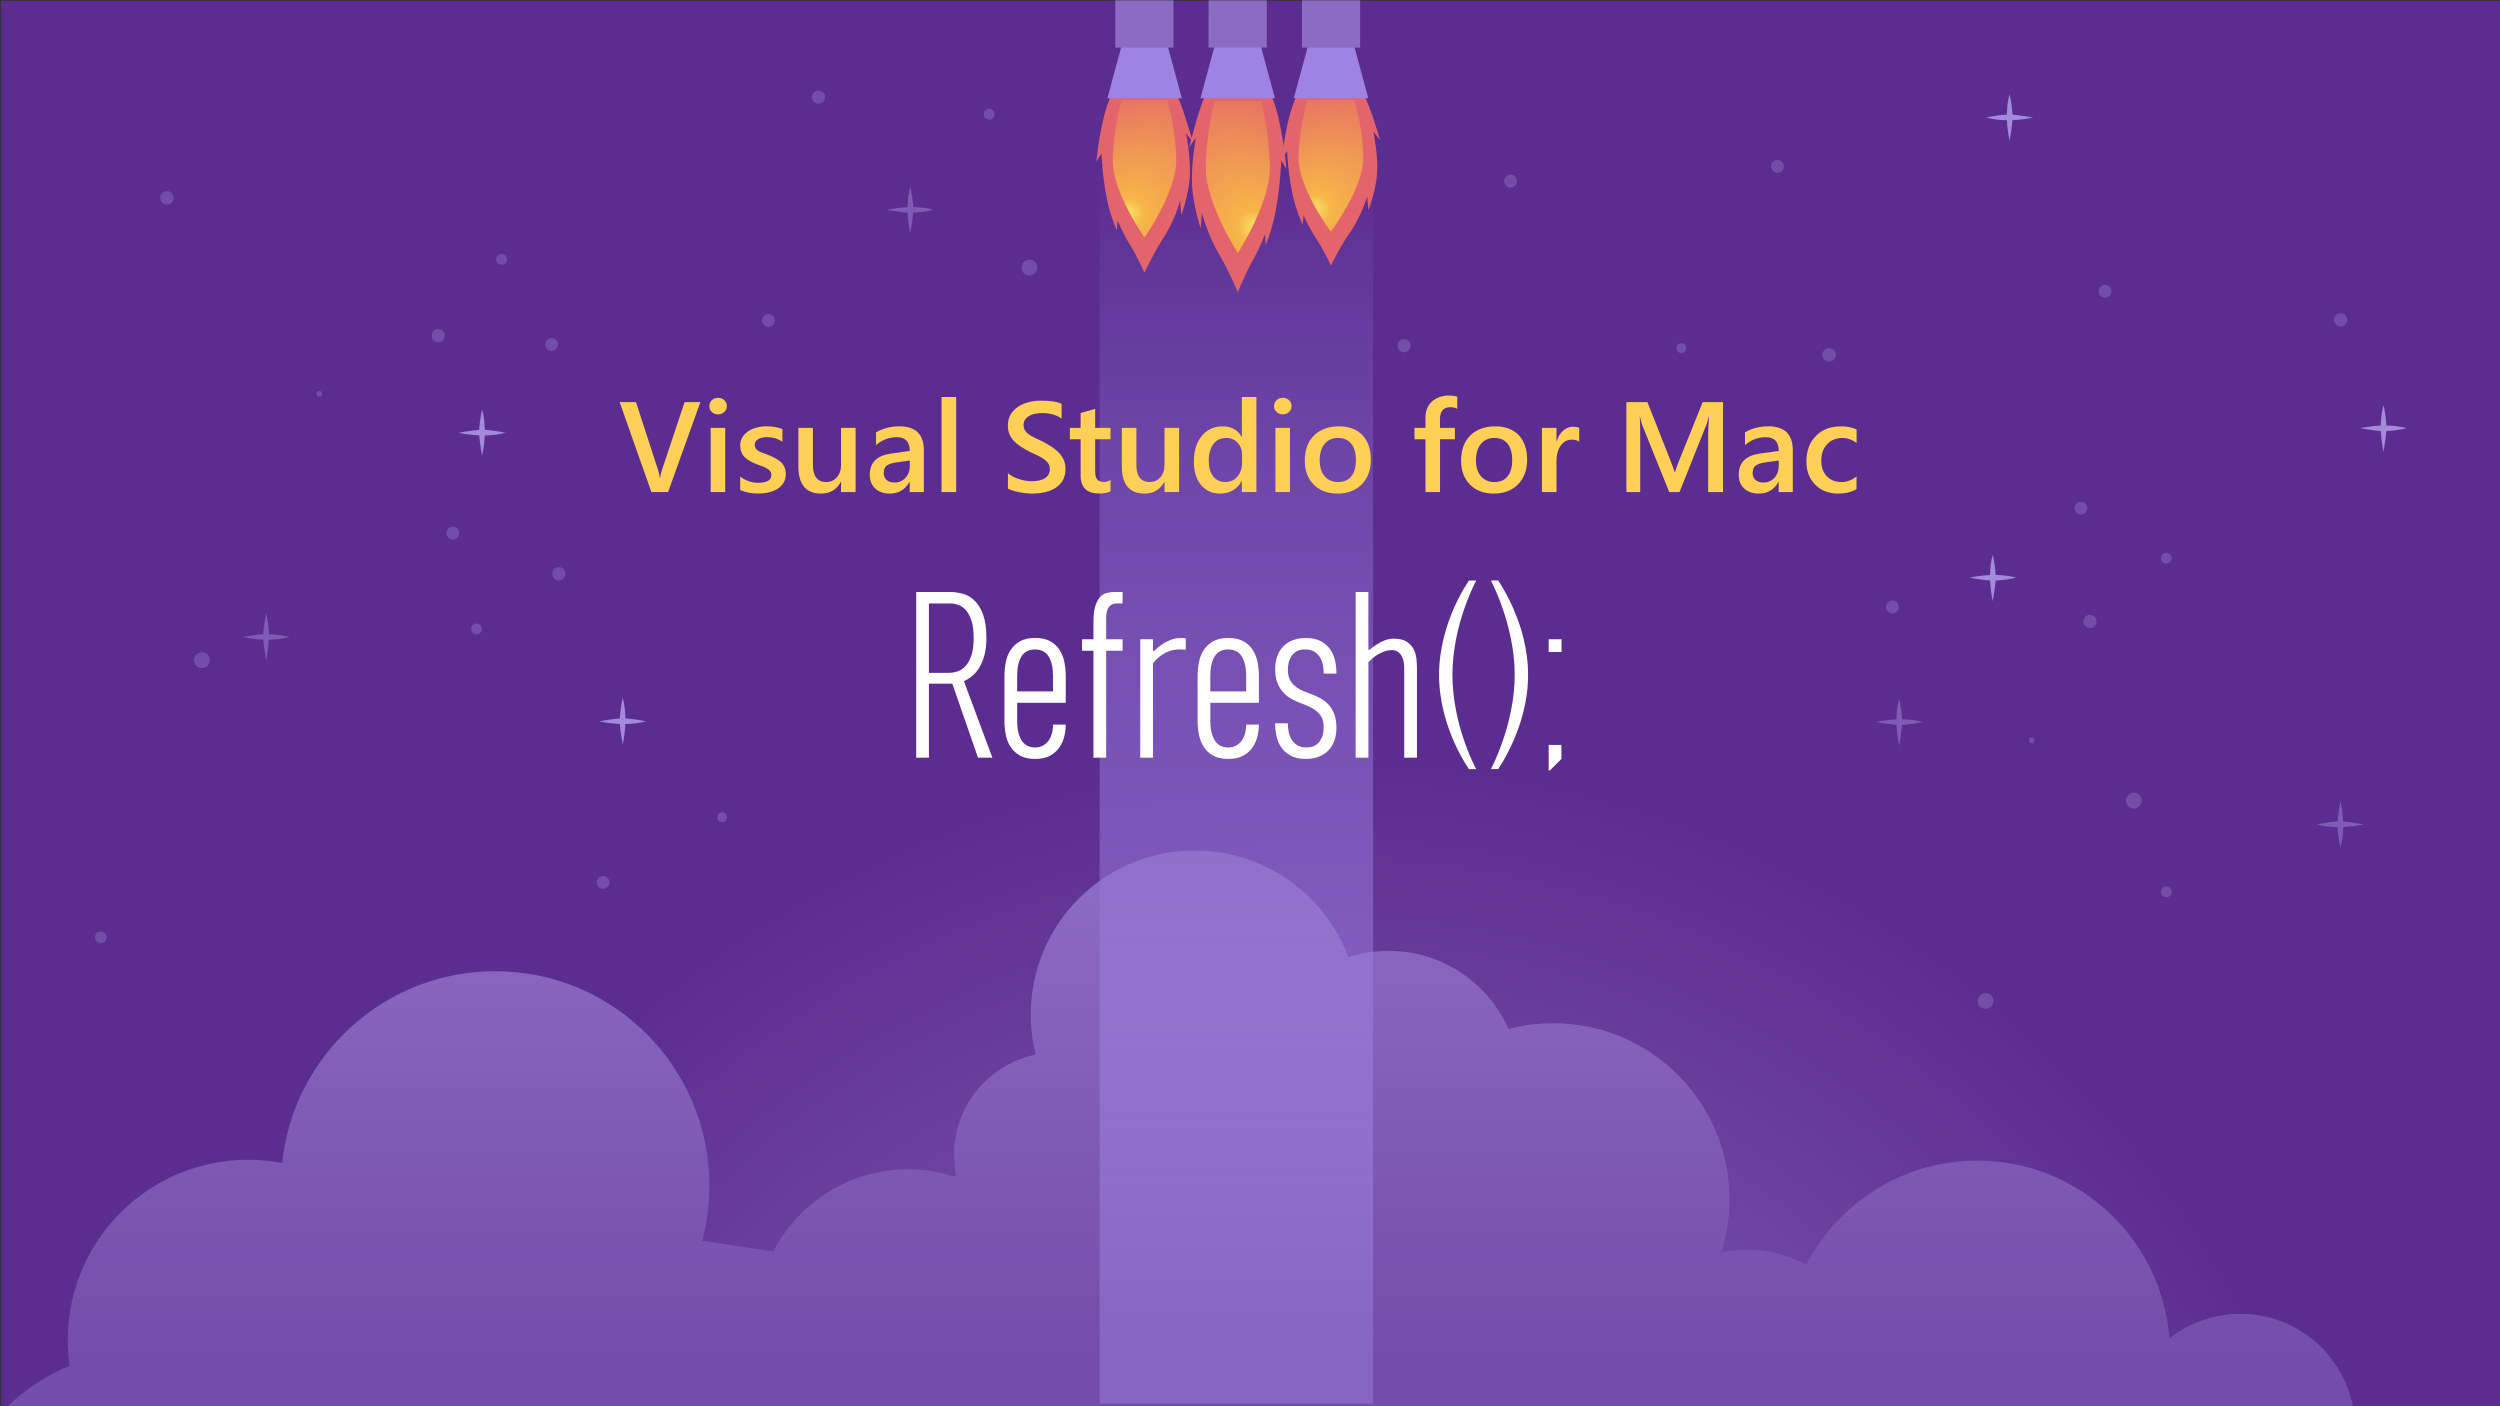 <?xml version="1.0" encoding="utf-8"?>
<!-- Generator: Adobe Illustrator 23.1.1, SVG Export Plug-In . SVG Version: 6.00 Build 0)  -->
<svg version="1.1" id="Layer_1" xmlns="http://www.w3.org/2000/svg" xmlns:xlink="http://www.w3.org/1999/xlink" x="0px" y="0px"
	 viewBox="0 0 1920 1080" style="enable-background:new 0 0 1920 1080;" xml:space="preserve">
<rect x="0" y="0" width="1920" height="1080" fill="#333333" stroke="none"/>
<style type="text/css">
	.st0{fill:url(#SVGID_1_);}
	.st1{fill:url(#SVGID_2_);}
	.st2{fill:url(#SVGID_3_);}
	.st3{fill:#744CA9;}
	.st4{fill:#A38ADA;}
	.st5{fill:#805BB6;}
	.st6{fill:#E3646A;}
	.st7{fill:url(#SVGID_4_);}
	.st8{fill:url(#SVGID_5_);}
	.st9{fill:url(#SVGID_6_);}
	.st10{fill:#9E83E3;}
	.st11{fill:#8C6BC2;}
	.st12{fill:#FFD055;}
	.st13{fill:#FFFFFF;}
</style>
<g>
	<radialGradient id="SVGID_1_" cx="1016.54" cy="1387.765" r="810.464" gradientUnits="userSpaceOnUse">
		<stop  offset="0.116" style="stop-color:#8C6BC2"/>
		<stop  offset="0.653" style="stop-color:#6F45A4"/>
		<stop  offset="0.994" style="stop-color:#5C2D91"/>
	</radialGradient>
	<rect x="0.9" y="0.65" class="st0" width="1920" height="1080"/>
	<linearGradient id="SVGID_2_" gradientUnits="userSpaceOnUse" x1="906.197" y1="653.195" x2="906.197" y2="1080.65">
		<stop  offset="0.05" style="stop-color:#8C6BC2"/>
		<stop  offset="0.925" style="stop-color:#744CA9"/>
	</linearGradient>
	<path class="st1" d="M1725.36,1009.14c-22.26-1.21-43.02,5.95-59.26,18.73c-5.57-72.92-64.42-132.19-139.41-136.29
		c-60-3.28-113.56,29.7-139.5,79.81c-12.03-6.62-25.71-10.71-40.34-11.51c-8.51-0.47-16.82,0.23-24.78,1.92
		c3.3-10.55,5.37-21.66,6-33.2c4.08-74.65-53.13-138.46-127.78-142.54c-14.43-0.79-28.45,0.74-41.72,4.21
		c-14.85-33.52-47.51-57.72-86.63-59.86c-12.71-0.69-24.98,1.02-36.4,4.71c-16.98-45.46-59.57-78.92-111.12-81.73
		c-69.44-3.79-128.8,49.43-132.59,118.86c-0.71,13.01,0.58,25.67,3.61,37.67c-34.16,7.03-60.67,36.33-62.66,72.79
		c-0.38,6.92,0.2,13.67,1.54,20.15c-0.46,0.26-0.92,0.51-1.38,0.77c-9.26-2.96-19.03-4.85-29.19-5.4
		c-47.27-2.58-89.45,23.42-109.85,62.93c-13.91-2.03-32.94-4.95-54.64-8.34c3.61-13.54,5.55-27.75,5.55-42.43
		c0-90.85-73.65-164.5-164.5-164.5c-85.05,0-155.02,64.55-163.61,147.33c-6.06-1.16-12.26-1.96-18.59-2.3
		c-76.38-4.17-141.68,54.37-145.85,130.75c-0.51,9.28-0.03,18.38,1.23,27.24c-18.15,7.38-34.5,18.24-48.25,31.74h1801.91
		C1799.77,1041.75,1766.67,1011.4,1725.36,1009.14z"/>
	<linearGradient id="SVGID_3_" gradientUnits="userSpaceOnUse" x1="949.523" y1="1078.002" x2="949.523" y2="130.002">
		<stop  offset="0.094" style="stop-color:#B4A0FF;stop-opacity:0.3"/>
		<stop  offset="0.994" style="stop-color:#5C2D91"/>
	</linearGradient>
	<rect x="844.52" y="130" class="st2" width="210" height="948"/>
	<circle class="st3" cx="1638.82" cy="614.88" r="6.07"/>
	<circle class="st3" cx="1404.78" cy="272.49" r="5.18"/>
	<circle class="st3" cx="790.58" cy="205.48" r="6.07"/>
	<circle class="st3" cx="1560.35" cy="568.66" r="2.19"/>
	<circle class="st3" cx="1160.14" cy="139.07" r="4.93"/>
	<circle class="st3" cx="1078.39" cy="265.49" r="5.09"/>
	<circle class="st3" cx="1291.16" cy="267.31" r="3.74"/>
	<circle class="st3" cx="1616.7" cy="223.72" r="4.93"/>
	<circle class="st3" cx="1663.72" cy="684.93" r="4.16"/>
	<circle class="st3" cx="1524.95" cy="768.71" r="6.07"/>
	<circle class="st3" cx="1453.4" cy="466.12" r="4.93"/>
	<circle class="st3" cx="1797.58" cy="245.65" r="5.09"/>
	<circle class="st3" cx="1365.13" cy="127.77" r="4.93"/>
	<circle class="st3" cx="1663.68" cy="428.71" r="4.16"/>
	<circle class="st3" cx="1598.22" cy="390.34" r="4.93"/>
	<circle class="st3" cx="1605.04" cy="477.28" r="5.09"/>
	<circle class="st3" cx="759.68" cy="87.71" r="4.16"/>
	<circle class="st3" cx="628.58" cy="74.58" r="5.09"/>
	<path class="st4" d="M1532.64,445.9c4.74-0.23,10.76-1.14,15.85-2.21c-5.29-1.48-10.77-2.04-15.82-2.1
		c-0.23-4.72-1.14-10.7-2.21-15.76c-1.48,5.29-2.04,10.78-2.1,15.82c-9.03,0.36-15.76,2.04-15.76,2.04s10.03,1.75,15.82,2.18
		c0.35,9.07,2.04,15.85,2.04,15.85S1532.21,451.7,1532.64,445.9z"/>
	<path class="st4" d="M1832.74,331.11c4.74-0.23,10.76-1.14,15.85-2.21c-5.29-1.48-10.77-2.04-15.82-2.1
		c-0.23-4.72-1.14-10.7-2.21-15.76c-1.48,5.29-2.04,10.78-2.1,15.82c-9.03,0.36-15.76,2.04-15.76,2.04s10.03,1.75,15.82,2.18
		c0.35,9.07,2.04,15.85,2.04,15.85S1832.31,336.91,1832.74,331.11z"/>
	<path class="st5" d="M701.31,163.39c4.74-0.23,10.76-1.14,15.85-2.21c-5.29-1.48-10.77-2.04-15.82-2.1
		c-0.23-4.72-1.14-10.7-2.21-15.76c-1.48,5.29-2.04,10.78-2.1,15.82c-9.03,0.36-15.76,2.04-15.76,2.04s10.03,1.75,15.82,2.18
		c0.35,9.07,2.04,15.85,2.04,15.85S700.89,169.19,701.31,163.39z"/>
	<path class="st5" d="M1460.77,556.74c4.74-0.23,10.76-1.14,15.85-2.21c-5.29-1.48-10.77-2.04-15.82-2.1
		c-0.23-4.72-1.14-10.7-2.21-15.76c-1.48,5.29-2.04,10.78-2.1,15.82c-9.03,0.36-15.76,2.04-15.76,2.04s10.03,1.75,15.82,2.18
		c0.35,9.07,2.04,15.85,2.04,15.85S1460.34,562.54,1460.77,556.74z"/>
	<circle class="st3" cx="155.03" cy="506.97" r="6.07"/>
	<circle class="st3" cx="128.19" cy="151.95" r="5.18"/>
	<circle class="st3" cx="245.25" cy="302.44" r="2.19"/>
	<circle class="st3" cx="554.61" cy="627.63" r="3.74"/>
	<circle class="st3" cx="590.2" cy="246.09" r="4.93"/>
	<circle class="st3" cx="365.98" cy="483.06" r="4.16"/>
	<circle class="st3" cx="347.8" cy="409.39" r="4.93"/>
	<circle class="st3" cx="429.21" cy="440.64" r="5.09"/>
	<circle class="st3" cx="463.14" cy="677.66" r="4.93"/>
	<circle class="st3" cx="385.2" cy="199.1" r="4.16"/>
	<circle class="st3" cx="423.58" cy="264.57" r="4.93"/>
	<circle class="st3" cx="336.63" cy="257.75" r="5.09"/>
	<path class="st4" d="M368.01,330.14c0.23-4.74,1.14-10.76,2.21-15.85c1.48,5.29,2.04,10.77,2.1,15.82
		c4.72,0.23,10.7,1.14,15.76,2.21c-5.29,1.48-10.78,2.04-15.82,2.1c-0.36,9.03-2.04,15.76-2.04,15.76s-1.75-10.03-2.18-15.82
		c-9.07-0.35-15.85-2.04-15.85-2.04S362.22,330.57,368.01,330.14z"/>
	<path class="st4" d="M476.01,551.78c0.23-4.74,1.14-10.76,2.21-15.85c1.48,5.29,2.04,10.77,2.1,15.82
		c4.72,0.23,10.7,1.14,15.76,2.21c-5.29,1.48-10.78,2.04-15.82,2.1c-0.36,9.03-2.04,15.76-2.04,15.76s-1.75-10.03-2.18-15.82
		c-9.07-0.35-15.85-2.04-15.85-2.04S470.22,552.2,476.01,551.78z"/>
	<path class="st5" d="M202.17,487.02c0.23-4.74,1.14-10.76,2.21-15.85c1.48,5.29,2.04,10.77,2.1,15.82
		c4.72,0.23,10.7,1.14,15.76,2.21c-5.29,1.48-10.78,2.04-15.82,2.1c-0.36,9.03-2.04,15.76-2.04,15.76s-1.75-10.03-2.18-15.82
		c-9.07-0.35-15.85-2.04-15.85-2.04S196.38,487.44,202.17,487.02z"/>
	<path class="st5" d="M1795.28,630.9c-4.74,0.23-10.76,1.14-15.85,2.21c5.29,1.48,10.77,2.04,15.82,2.1
		c0.23,4.72,1.14,10.7,2.21,15.76c1.48-5.29,2.04-10.78,2.1-15.82c9.03-0.36,15.76-2.04,15.76-2.04s-10.03-1.75-15.82-2.18
		c-0.35-9.07-2.04-15.85-2.04-15.85S1795.7,625.1,1795.28,630.9z"/>
	<circle class="st3" cx="77.4" cy="719.82" r="4.49"/>
	<path class="st4" d="M1545.59,88.06c-0.23-4.74-1.14-10.76-2.21-15.85c-1.48,5.29-2.04,10.77-2.1,15.82
		c-4.72,0.23-10.7,1.14-15.76,2.21c5.29,1.48,10.78,2.04,15.82,2.1c0.36,9.03,2.04,15.76,2.04,15.76s1.75-10.03,2.18-15.82
		c9.07-0.35,15.85-2.04,15.85-2.04S1551.39,88.49,1545.59,88.06z"/>
	<g>
		<path class="st6" d="M854.05,71.81c-8.97,17.52-12.01,52.21-12.01,52.21l3.89-6.02c0,0,0.67,17.93,4.28,35.4
			c2.63,12.74,7.51,23.54,7.51,23.54l0.58-7.64c0,0,4.41,10.56,9.43,18.44c5.02,7.88,11.24,21.77,11.24,21.77
			s7.45-15.96,13.11-24.42c10.17-15.22,14.23-30.84,14.23-30.84l0.95,11.02c0,0,5.51-14.87,6.5-29.32c1-14.57-2.83-33.62-2.83-33.62
			l5.17,6.84c0,0-7.51-27.08-12.71-37.34C900.99,67.08,854.05,71.81,854.05,71.81z"/>
		
			<radialGradient id="SVGID_4_" cx="893.606" cy="404.065" r="105.882" fx="864.183" fy="403.968" gradientTransform="matrix(1 0 0 1.061 0 -264.214)" gradientUnits="userSpaceOnUse">
			<stop  offset="0" style="stop-color:#FAE969"/>
			<stop  offset="0.108" style="stop-color:#F7B548"/>
			<stop  offset="1" style="stop-color:#E3646A"/>
		</radialGradient>
		<path class="st7" d="M903.38,122.47c-0.52-24.76-6.75-45.53-6.75-45.53h-20.25h-8.83h-6.23c0,0-6.23,20.77-6.75,45.53
			c-0.52,24.56,24,59.33,24.4,59.9l0,0.01c0,0,0,0,0-0.01c0,0,0,0.01,0,0.01l0-0.01C879.3,181.91,903.89,147.07,903.38,122.47z"/>
		<path class="st6" d="M996.76,71.73c-9.13,16.82-12.23,50.12-12.23,50.12l3.97-5.78c0,0,0.68,17.21,4.36,33.98
			c2.68,12.23,7.65,22.6,7.65,22.6l0.59-7.34c0,0,4.49,10.13,9.61,17.7c5.12,7.57,11.45,20.9,11.45,20.9s7.59-15.32,13.35-23.45
			c10.36-14.61,14.49-29.61,14.49-29.61l0.97,10.58c0,0,5.61-14.28,6.63-28.15c1.02-13.98-2.88-32.27-2.88-32.27l5.26,6.56
			c0,0-7.65-25.99-12.94-35.85C1044.57,67.19,996.76,71.73,996.76,71.73z"/>
		
			<radialGradient id="SVGID_5_" cx="1037.052" cy="160.744" r="107.853" fx="1007.081" fy="160.645" gradientUnits="userSpaceOnUse">
			<stop  offset="0" style="stop-color:#FAE969"/>
			<stop  offset="0.108" style="stop-color:#F7B548"/>
			<stop  offset="1" style="stop-color:#E3646A"/>
		</radialGradient>
		<path class="st8" d="M1047,120.36c-0.53-23.77-6.88-43.71-6.88-43.71h-20.63h-8.99h-6.35c0,0-6.35,19.94-6.88,43.71
			c-0.52,23.58,24.45,56.96,24.86,57.5l0,0.01c0,0,0,0,0-0.01c0,0,0,0.01,0,0.01l0-0.01C1022.48,177.42,1047.53,143.97,1047,120.36z
			"/>
		<path class="st6" d="M975.81,72.03c9.05,19.38,12.12,57.75,12.12,57.75l-3.93-6.66c0,0-0.67,19.83-4.32,39.15
			c-2.66,14.09-7.58,26.03-7.58,26.03l-0.58-8.45c0,0-4.45,11.68-9.52,20.39c-5.07,8.72-11.35,24.08-11.35,24.08
			s-7.52-17.65-13.23-27.01c-10.27-16.83-14.36-34.12-14.36-34.12l-0.96,12.19c0,0-5.56-16.45-6.57-32.43
			c-1.01-16.11,2.86-37.18,2.86-37.18l-5.22,7.56c0,0,7.58-29.95,12.83-41.3C928.42,66.81,975.81,72.03,975.81,72.03z"/>
		
			<radialGradient id="SVGID_6_" cx="-4771.818" cy="754.673" r="106.895" fx="-4801.523" fy="754.575" gradientTransform="matrix(-1 0 0 1.163 -3835.948 -702.727)" gradientUnits="userSpaceOnUse">
			<stop  offset="0" style="stop-color:#FAE969"/>
			<stop  offset="0.108" style="stop-color:#F7B548"/>
			<stop  offset="1" style="stop-color:#E3646A"/>
		</radialGradient>
		<path class="st9" d="M926.01,128.07c0.52-27.39,6.82-50.36,6.82-50.36h20.44h8.91h6.29c0,0,6.29,22.97,6.82,50.36
			c0.52,27.17-24.23,65.63-24.64,66.25l0,0.01c0,0,0-0.01,0-0.01c0,0,0,0.01,0,0.01l0-0.01
			C950.31,193.81,925.49,155.28,926.01,128.07z"/>
		<polygon class="st10" points="907.68,75.46 850.45,75.46 863.48,27.45 894.65,27.45 		"/>
		<polygon class="st10" points="1050.86,75.46 993.62,75.46 1006.66,27.45 1037.82,27.45 		"/>
		<polygon class="st10" points="979.17,75.46 921.94,75.46 934.97,27.45 966.13,27.45 		"/>
		<polygon class="st11" points="928.15,0.29 928.14,36.48 972.89,36.48 972.89,0.29 		"/>
		<rect x="856.51" y="0.29" class="st11" width="44.69" height="36.28"/>
		<rect x="999.89" y="0.29" class="st11" width="44.69" height="36.28"/>
	</g>
	<g>
		<g>
			<path class="st12" d="M537.89,308.85l-24.8,69.07h-12.81l-24.37-69.07h12.52l17.05,52.4c0.55,1.67,0.96,3.61,1.25,5.83h0.19
				c0.22-1.83,0.69-3.8,1.4-5.92l17.44-52.31H537.89z"/>
			<path class="st12" d="M551.43,318.24c-1.83,0-3.4-0.59-4.7-1.78c-1.3-1.19-1.95-2.7-1.95-4.53s0.65-3.36,1.95-4.58
				c1.3-1.22,2.87-1.83,4.7-1.83c1.89,0,3.5,0.61,4.82,1.83c1.32,1.22,1.98,2.75,1.98,4.58c0,1.73-0.66,3.22-1.98,4.46
				S553.32,318.24,551.43,318.24z M556.97,377.91h-11.17v-49.32h11.17V377.91z"/>
			<path class="st12" d="M568.48,376.37v-10.36c4.17,3.18,8.78,4.77,13.82,4.77c6.74,0,10.12-1.99,10.12-5.97
				c0-1.12-0.29-2.08-0.87-2.87c-0.58-0.79-1.36-1.48-2.34-2.09c-0.98-0.61-2.14-1.16-3.47-1.64c-1.33-0.48-2.82-1.03-4.46-1.64
				c-2.02-0.8-3.85-1.65-5.47-2.55c-1.62-0.9-2.97-1.92-4.05-3.06c-1.08-1.14-1.89-2.43-2.43-3.88c-0.55-1.44-0.82-3.13-0.82-5.06
				c0-2.38,0.56-4.47,1.69-6.29c1.12-1.81,2.63-3.34,4.53-4.58c1.89-1.24,4.05-2.17,6.45-2.79c2.41-0.63,4.9-0.94,7.47-0.94
				c4.56,0,8.64,0.69,12.23,2.07v9.78c-3.47-2.38-7.45-3.56-11.94-3.56c-1.41,0-2.69,0.14-3.83,0.43c-1.14,0.29-2.11,0.69-2.91,1.2
				c-0.8,0.51-1.43,1.13-1.88,1.85c-0.45,0.72-0.67,1.52-0.67,2.38c0,1.06,0.22,1.96,0.67,2.7c0.45,0.74,1.12,1.39,2,1.95
				c0.88,0.56,1.94,1.08,3.18,1.54c1.24,0.47,2.66,0.97,4.26,1.52c2.12,0.87,4.02,1.75,5.71,2.65c1.69,0.9,3.12,1.92,4.31,3.06
				c1.19,1.14,2.1,2.46,2.75,3.95c0.64,1.49,0.96,3.27,0.96,5.32c0,2.5-0.58,4.69-1.73,6.55c-1.16,1.86-2.7,3.4-4.62,4.62
				c-1.93,1.22-4.15,2.13-6.67,2.72s-5.18,0.89-7.97,0.89C577.1,379.07,572.43,378.17,568.48,376.37z"/>
			<path class="st12" d="M657.1,377.91h-11.17v-7.8h-0.19c-3.24,5.97-8.28,8.96-15.12,8.96c-11.66,0-17.48-7-17.48-21v-29.48h11.17
				v28.32c0,8.86,3.42,13.29,10.26,13.29c3.31,0,6.03-1.22,8.16-3.66c2.13-2.44,3.2-5.64,3.2-9.58v-28.37h11.17V377.91z"/>
			<path class="st12" d="M709.5,377.91h-10.84v-7.71h-0.19c-3.4,5.91-8.4,8.86-14.98,8.86c-4.85,0-8.65-1.32-11.39-3.95
				c-2.75-2.63-4.12-6.12-4.12-10.45c0-9.31,5.36-14.74,16.09-16.28l14.64-2.07c0-7.03-3.34-10.55-10.02-10.55
				c-5.88,0-11.17,2.02-15.89,6.07v-9.78c5.2-3.08,11.21-4.62,18.01-4.62c12.46,0,18.69,6.13,18.69,18.4V377.91z M698.71,353.69
				l-10.35,1.45c-3.21,0.42-5.63,1.2-7.25,2.34c-1.62,1.14-2.43,3.14-2.43,6c0,2.09,0.75,3.8,2.24,5.13s3.49,2,6,2
				c3.4,0,6.22-1.2,8.45-3.59c2.23-2.39,3.35-5.4,3.35-9.03V353.69z"/>
			<path class="st12" d="M734.35,377.91h-11.22V304.9h11.22V377.91z"/>
			<path class="st12" d="M774.09,375.17v-11.8c1.06,0.96,2.32,1.83,3.78,2.6c1.46,0.77,3.01,1.42,4.65,1.95
				c1.64,0.53,3.28,0.94,4.91,1.23s3.15,0.43,4.53,0.43c4.82,0,8.4-0.8,10.76-2.41s3.54-3.93,3.54-6.98c0-1.64-0.39-3.06-1.18-4.26
				c-0.79-1.2-1.89-2.3-3.3-3.3c-1.41-1-3.08-1.95-4.98-2.87c-1.91-0.92-3.96-1.87-6.14-2.87c-2.34-1.25-4.53-2.52-6.55-3.8
				c-2.02-1.28-3.78-2.71-5.27-4.26s-2.67-3.32-3.52-5.27c-0.85-1.96-1.28-4.25-1.28-6.89c0-3.24,0.73-6.06,2.19-8.45
				c1.46-2.39,3.39-4.37,5.78-5.92s5.11-2.71,8.16-3.47c3.05-0.75,6.17-1.13,9.34-1.13c7.22,0,12.49,0.82,15.8,2.46v11.32
				c-3.92-2.83-8.96-4.24-15.12-4.24c-1.7,0-3.4,0.16-5.08,0.48c-1.69,0.32-3.2,0.85-4.53,1.59s-2.42,1.69-3.25,2.84
				c-0.83,1.16-1.25,2.55-1.25,4.19c0,1.54,0.32,2.87,0.96,4s1.58,2.15,2.82,3.08c1.24,0.93,2.75,1.84,4.53,2.72
				c1.78,0.88,3.84,1.84,6.19,2.87c2.41,1.25,4.68,2.57,6.82,3.95c2.13,1.38,4.01,2.91,5.63,4.58c1.62,1.67,2.91,3.52,3.85,5.56
				c0.95,2.04,1.42,4.36,1.42,6.96c0,3.5-0.71,6.45-2.12,8.86c-1.41,2.41-3.32,4.37-5.71,5.88c-2.39,1.51-5.15,2.6-8.26,3.28
				c-3.12,0.67-6.41,1.01-9.87,1.01c-1.16,0-2.58-0.09-4.26-0.27c-1.69-0.18-3.41-0.43-5.18-0.77c-1.77-0.34-3.44-0.75-5.01-1.23
				C776.32,376.32,775.05,375.78,774.09,375.17z"/>
			<path class="st12" d="M852.89,377.38c-2.18,1.09-5.06,1.64-8.62,1.64c-9.57,0-14.35-4.59-14.35-13.77v-27.89h-8.24v-8.77h8.24
				v-11.41l11.17-3.18v14.59h11.8v8.77h-11.8v24.66c0,2.92,0.53,5.01,1.59,6.26s2.83,1.88,5.3,1.88c1.89,0,3.53-0.54,4.91-1.64
				V377.38z"/>
			<path class="st12" d="M905.53,377.91h-11.17v-7.8h-0.19c-3.24,5.97-8.28,8.96-15.12,8.96c-11.66,0-17.48-7-17.48-21v-29.48h11.17
				v28.32c0,8.86,3.42,13.29,10.26,13.29c3.31,0,6.03-1.22,8.16-3.66c2.13-2.44,3.2-5.64,3.2-9.58v-28.37h11.17V377.91z"/>
			<path class="st12" d="M964.92,377.91h-11.17v-8.38h-0.19c-3.6,6.36-9.13,9.54-16.62,9.54c-6.07,0-10.93-2.21-14.57-6.62
				c-3.64-4.41-5.47-10.43-5.47-18.04c0-8.16,2.01-14.69,6.04-19.6c4.03-4.91,9.4-7.37,16.11-7.37c6.65,0,11.48,2.67,14.5,8h0.19
				V304.9h11.17V377.91z M953.89,355.37v-6.45c0-3.5-1.14-6.47-3.42-8.91c-2.28-2.44-5.19-3.66-8.72-3.66
				c-4.17,0-7.46,1.56-9.85,4.67c-2.39,3.12-3.59,7.43-3.59,12.96c0,5.01,1.15,8.97,3.44,11.87c2.3,2.91,5.39,4.36,9.27,4.36
				c3.82,0,6.92-1.4,9.3-4.21C952.7,363.18,953.89,359.64,953.89,355.37z"/>
			<path class="st12" d="M985.14,318.24c-1.83,0-3.4-0.59-4.7-1.78c-1.3-1.19-1.95-2.7-1.95-4.53s0.65-3.36,1.95-4.58
				c1.3-1.22,2.87-1.83,4.7-1.83c1.89,0,3.5,0.61,4.82,1.83c1.32,1.22,1.97,2.75,1.97,4.58c0,1.73-0.66,3.22-1.97,4.46
				C988.64,317.62,987.04,318.24,985.14,318.24z M990.68,377.91h-11.17v-49.32h11.17V377.91z"/>
			<path class="st12" d="M1027.14,379.07c-7.61,0-13.69-2.3-18.23-6.91c-4.54-4.61-6.82-10.72-6.82-18.33
				c0-8.28,2.37-14.75,7.1-19.41c4.74-4.66,11.12-6.98,19.15-6.98c7.71,0,13.71,2.26,18.01,6.79s6.45,10.8,6.45,18.83
				c0,7.87-2.32,14.17-6.96,18.9S1034.98,379.07,1027.14,379.07z M1027.67,336.35c-4.37,0-7.82,1.53-10.36,4.58
				c-2.54,3.05-3.8,7.26-3.8,12.62c0,5.17,1.28,9.24,3.85,12.21c2.57,2.97,6,4.46,10.31,4.46c4.4,0,7.78-1.46,10.14-4.38
				s3.54-7.08,3.54-12.47c0-5.43-1.18-9.62-3.54-12.57C1035.45,337.83,1032.07,336.35,1027.67,336.35z"/>
			<path class="st12" d="M1119.18,314c-1.51-0.87-3.23-1.3-5.15-1.3c-5.43,0-8.14,3.07-8.14,9.2v6.69h11.46v8.77h-11.41v40.55
				h-11.17v-40.55h-8.43v-8.77h8.43v-8c0-5.2,1.7-9.3,5.11-12.31c3.4-3,7.66-4.5,12.76-4.5c2.76,0,4.94,0.31,6.55,0.92V314z"/>
			<path class="st12" d="M1147.17,379.07c-7.61,0-13.69-2.3-18.23-6.91c-4.54-4.61-6.82-10.72-6.82-18.33
				c0-8.28,2.37-14.75,7.1-19.41c4.74-4.66,11.12-6.98,19.15-6.98c7.71,0,13.71,2.26,18.01,6.79s6.45,10.8,6.45,18.83
				c0,7.87-2.32,14.17-6.96,18.9S1155,379.07,1147.17,379.07z M1147.7,336.35c-4.37,0-7.82,1.53-10.36,4.58
				c-2.54,3.05-3.8,7.26-3.8,12.62c0,5.17,1.28,9.24,3.85,12.21c2.57,2.97,6,4.46,10.31,4.46c4.4,0,7.78-1.46,10.14-4.38
				s3.54-7.08,3.54-12.47c0-5.43-1.18-9.62-3.54-12.57C1155.47,337.83,1152.09,336.35,1147.7,336.35z"/>
			<path class="st12" d="M1212.81,339.24c-1.35-1.06-3.29-1.59-5.83-1.59c-3.31,0-6.07,1.49-8.28,4.48
				c-2.22,2.99-3.32,7.05-3.32,12.19v23.6h-11.17v-49.32h11.17v10.16h0.19c1.09-3.47,2.77-6.17,5.03-8.12s4.79-2.91,7.59-2.91
				c2.02,0,3.56,0.31,4.62,0.92V339.24z"/>
			<path class="st12" d="M1323.25,377.91h-11.37v-44.7c0-3.66,0.22-8.14,0.67-13.44h-0.19c-0.71,3.02-1.33,5.19-1.88,6.5
				l-20.61,51.63h-7.9l-20.66-51.25c-0.58-1.51-1.19-3.81-1.83-6.89h-0.19c0.26,2.76,0.39,7.27,0.39,13.53v44.6h-10.6v-69.07h16.13
				l18.16,46c1.38,3.53,2.28,6.17,2.7,7.9h0.24c1.19-3.63,2.15-6.33,2.89-8.09l18.5-45.8h15.56V377.91z"/>
			<path class="st12" d="M1376.86,377.91h-10.84v-7.71h-0.19c-3.4,5.91-8.4,8.86-14.98,8.86c-4.85,0-8.65-1.32-11.39-3.95
				c-2.75-2.63-4.12-6.12-4.12-10.45c0-9.31,5.36-14.74,16.09-16.28l14.64-2.07c0-7.03-3.34-10.55-10.02-10.55
				c-5.88,0-11.17,2.02-15.89,6.07v-9.78c5.2-3.08,11.21-4.62,18.01-4.62c12.46,0,18.69,6.13,18.69,18.4V377.91z M1366.07,353.69
				l-10.36,1.45c-3.21,0.42-5.63,1.2-7.25,2.34c-1.62,1.14-2.43,3.14-2.43,6c0,2.09,0.75,3.8,2.24,5.13s3.49,2,6,2
				c3.4,0,6.22-1.2,8.45-3.59c2.23-2.39,3.35-5.4,3.35-9.03V353.69z"/>
			<path class="st12" d="M1425.8,375.65c-3.95,2.28-8.62,3.42-14.02,3.42c-7.32,0-13.23-2.29-17.72-6.86
				c-4.5-4.58-6.74-10.51-6.74-17.8c0-8.12,2.42-14.65,7.25-19.58c4.83-4.93,11.29-7.39,19.39-7.39c4.5,0,8.46,0.79,11.9,2.36v10.4
				c-3.44-2.57-7.1-3.85-10.98-3.85c-4.72,0-8.59,1.6-11.61,4.79c-3.02,3.2-4.53,7.38-4.53,12.55c0,5.11,1.42,9.14,4.26,12.09
				c2.84,2.96,6.65,4.43,11.44,4.43c4.01,0,7.8-1.43,11.37-4.29V375.65z"/>
		</g>
		<g>
			<path class="st13" d="M713.41,525.05v56.84h-9.77V454.64h25.98c3.38,0,6.75,0.49,10.11,1.46s6.35,2.78,8.98,5.42
				s4.77,6.23,6.4,10.79c1.63,4.56,2.44,10.45,2.44,17.68c0,5.14-0.52,9.6-1.56,13.38c-1.04,3.78-2.39,6.98-4.05,9.62
				c-1.66,2.64-3.52,4.77-5.57,6.4c-2.05,1.63-4.09,2.87-6.1,3.71l21.88,58.79H751.1l-19.73-56.84H713.41z M728.64,516.75
				c2.21,0,4.46-0.37,6.74-1.12c2.28-0.75,4.33-2.12,6.15-4.1c1.82-1.99,3.32-4.7,4.49-8.15c1.17-3.45,1.76-7.91,1.76-13.38
				s-0.57-9.93-1.71-13.38c-1.14-3.45-2.59-6.15-4.35-8.11s-3.71-3.29-5.86-4c-2.15-0.72-4.23-1.07-6.25-1.07h-16.21v53.32H728.64z"
				/>
			<path class="st13" d="M794.95,574.07c2.08,0,3.97-0.42,5.66-1.27c1.69-0.85,3.14-2.03,4.35-3.56c1.21-1.53,2.13-3.37,2.78-5.52
				s0.98-4.56,0.98-7.23h9.77c0,2.8-0.36,5.75-1.07,8.84c-0.72,3.09-1.95,5.94-3.71,8.54c-1.76,2.6-4.15,4.75-7.18,6.45
				s-6.88,2.54-11.57,2.54c-4.82,0-8.74-0.88-11.77-2.64s-5.42-4.02-7.18-6.79c-1.76-2.77-2.96-5.89-3.61-9.38
				c-0.65-3.48-0.98-6.98-0.98-10.5v-34.28c0-3.52,0.33-7.01,0.98-10.5c0.65-3.48,1.86-6.61,3.61-9.38
				c1.76-2.77,4.15-5.03,7.18-6.79s6.95-2.64,11.77-2.64s8.76,0.88,11.82,2.64s5.45,4.04,7.18,6.84c1.72,2.8,2.91,5.94,3.56,9.42
				c0.65,3.48,0.98,6.95,0.98,10.4v20.51h-37.3v13.77c0,3.71,0.34,6.85,1.03,9.42c0.68,2.57,1.63,4.69,2.83,6.35
				s2.65,2.87,4.35,3.61C791.08,573.7,792.93,574.07,794.95,574.07z M808.72,519.29c0-6.45-1.12-11.47-3.37-15.09
				s-5.71-5.42-10.4-5.42c-4.82,0-8.32,1.81-10.5,5.42s-3.27,8.64-3.27,15.09V531h27.54V519.29z"/>
			<path class="st13" d="M862.14,499.75h-12.6v82.13h-9.77v-82.13h-8.79v-8.79h8.79v-13.57c0-4.95,0.47-8.92,1.42-11.91
				c0.94-2.99,2.16-5.31,3.66-6.93c1.5-1.63,3.22-2.69,5.18-3.17s3.91-0.73,5.86-0.73h6.25v8.79h-4.3c-2.54,0-4.56,0.85-6.05,2.54
				c-1.5,1.69-2.25,4.69-2.25,8.98v16.02h12.6V499.75z"/>
			<path class="st13" d="M910.67,498.97c-0.52,0-1.07-0.03-1.66-0.1c-0.52,0-1.04-0.02-1.56-0.05c-0.52-0.03-1.04-0.05-1.56-0.05
				c-2.8,0-5.31,0.39-7.52,1.17s-4.17,1.74-5.86,2.88c-1.69,1.14-3.12,2.31-4.3,3.52c-1.17,1.21-2.08,2.23-2.73,3.08v72.46h-9.77
				v-90.92h9.77v8.89h0.98c1.76-1.82,3.71-3.45,5.86-4.88c1.82-1.24,3.97-2.38,6.45-3.42c2.47-1.04,5.18-1.56,8.11-1.56
				c0.52,0,1.01,0.02,1.46,0.05c0.46,0.03,0.85,0.05,1.17,0.05c0.39,0.07,0.78,0.1,1.17,0.1V498.97z"/>
			<path class="st13" d="M943.29,574.07c2.08,0,3.97-0.42,5.66-1.27c1.69-0.85,3.14-2.03,4.35-3.56c1.21-1.53,2.13-3.37,2.78-5.52
				s0.98-4.56,0.98-7.23h9.77c0,2.8-0.36,5.75-1.07,8.84c-0.72,3.09-1.95,5.94-3.71,8.54c-1.76,2.6-4.15,4.75-7.18,6.45
				s-6.88,2.54-11.57,2.54c-4.82,0-8.74-0.88-11.77-2.64s-5.42-4.02-7.18-6.79c-1.76-2.77-2.96-5.89-3.61-9.38
				c-0.65-3.48-0.98-6.98-0.98-10.5v-34.28c0-3.52,0.33-7.01,0.98-10.5c0.65-3.48,1.86-6.61,3.61-9.38
				c1.76-2.77,4.15-5.03,7.18-6.79s6.95-2.64,11.77-2.64s8.76,0.88,11.82,2.64s5.45,4.04,7.18,6.84c1.72,2.8,2.91,5.94,3.56,9.42
				c0.65,3.48,0.98,6.95,0.98,10.4v20.51h-37.3v13.77c0,3.71,0.34,6.85,1.03,9.42c0.68,2.57,1.63,4.69,2.83,6.35
				s2.65,2.87,4.35,3.61C939.42,573.7,941.27,574.07,943.29,574.07z M957.06,519.29c0-6.45-1.12-11.47-3.37-15.09
				s-5.71-5.42-10.4-5.42c-4.82,0-8.32,1.81-10.5,5.42s-3.27,8.64-3.27,15.09V531h27.54V519.29z"/>
			<path class="st13" d="M999.73,540.28c-2.67-0.91-5.22-2.03-7.67-3.37c-2.44-1.33-4.61-3.03-6.49-5.08s-3.4-4.52-4.54-7.42
				c-1.14-2.9-1.71-6.4-1.71-10.5c0-3.52,0.5-6.74,1.51-9.67s2.51-5.45,4.49-7.57c1.99-2.12,4.44-3.76,7.37-4.93
				s6.31-1.76,10.16-1.76c4.75,0,8.66,0.85,11.72,2.54c3.06,1.69,5.47,3.86,7.23,6.49s2.96,5.57,3.61,8.79s0.98,6.4,0.98,9.52h-9.77
				c0-1.69-0.16-3.61-0.49-5.76c-0.33-2.15-0.99-4.17-2-6.05c-1.01-1.89-2.46-3.48-4.35-4.79c-1.89-1.3-4.39-1.95-7.52-1.95
				c-2.8,0-5.06,0.55-6.79,1.66c-1.72,1.11-3.06,2.46-4,4.05c-0.94,1.6-1.58,3.26-1.9,4.98c-0.33,1.73-0.49,3.21-0.49,4.44
				c0,2.08,0.21,3.99,0.63,5.71c0.42,1.73,1.24,3.35,2.44,4.88c1.21,1.53,2.9,2.96,5.08,4.3c2.18,1.33,5.06,2.62,8.64,3.86
				c2.67,0.91,5.24,2.02,7.71,3.32c2.47,1.3,4.65,2.95,6.54,4.93c1.89,1.99,3.4,4.44,4.54,7.37c1.14,2.93,1.71,6.48,1.71,10.64
				c0,3.52-0.5,6.74-1.51,9.67c-1.01,2.93-2.51,5.45-4.49,7.57c-1.99,2.12-4.44,3.76-7.37,4.93s-6.31,1.76-10.16,1.76
				c-4.75,0-8.66-0.85-11.72-2.54s-5.47-3.86-7.23-6.49s-2.96-5.57-3.61-8.79s-0.98-6.4-0.98-9.52h9.77c0,1.69,0.16,3.61,0.49,5.76
				s0.99,4.17,2,6.05c1.01,1.89,2.46,3.48,4.35,4.79c1.89,1.3,4.39,1.95,7.52,1.95c2.8,0,5.06-0.55,6.79-1.66
				c1.72-1.11,3.06-2.46,4-4.05c0.94-1.59,1.58-3.25,1.9-4.98c0.33-1.72,0.49-3.21,0.49-4.44c0-2.02-0.23-3.91-0.68-5.66
				s-1.32-3.38-2.59-4.88c-1.27-1.5-2.99-2.91-5.18-4.25C1006,542.81,1003.18,541.52,999.73,540.28z"/>
			<path class="st13" d="M1041.14,454.64h9.77v44.34h0.98c1.76-1.56,3.65-2.96,5.66-4.2c1.69-1.11,3.66-2.1,5.91-2.98
				s4.61-1.32,7.08-1.32c4.1,0,7.32,0.75,9.67,2.25c2.34,1.5,4.12,3.37,5.32,5.62s1.95,4.67,2.25,7.28c0.29,2.6,0.44,5.05,0.44,7.32
				v68.95h-9.77v-68.75c0-4.49-0.86-7.93-2.59-10.3c-1.72-2.38-4.02-3.56-6.88-3.56c-2.47,0-4.82,0.49-7.03,1.46
				s-4.13,2.05-5.76,3.22c-1.95,1.37-3.71,2.9-5.27,4.59v73.34h-9.77V454.64z"/>
			<path class="st13" d="M1105.2,518.31c0-5.01,0.33-9.9,0.98-14.65c0.65-4.75,1.51-9.31,2.59-13.67c1.07-4.36,2.29-8.48,3.66-12.35
				c1.37-3.87,2.77-7.44,4.2-10.69c3.38-7.68,7.23-14.71,11.52-21.09h5.57c-3.45,6.71-6.51,13.96-9.18,21.78
				c-1.17,3.32-2.29,6.92-3.37,10.79c-1.07,3.87-2.04,7.96-2.88,12.26s-1.53,8.77-2.05,13.43c-0.52,4.66-0.78,9.39-0.78,14.21
				c0,4.82,0.26,9.55,0.78,14.21c0.52,4.66,1.21,9.13,2.05,13.43s1.81,8.38,2.88,12.26c1.07,3.87,2.2,7.47,3.37,10.79
				c2.67,7.81,5.73,15.04,9.18,21.68h-5.57c-4.3-6.38-8.14-13.41-11.52-21.09c-1.43-3.25-2.83-6.82-4.2-10.69
				c-1.37-3.87-2.59-7.97-3.66-12.3c-1.07-4.33-1.94-8.85-2.59-13.57C1105.53,528.29,1105.2,523.39,1105.2,518.31z"/>
			<path class="st13" d="M1173.56,518.31c0,5.08-0.33,9.98-0.98,14.7c-0.65,4.72-1.51,9.25-2.59,13.57
				c-1.07,4.33-2.31,8.43-3.71,12.3c-1.4,3.87-2.82,7.44-4.25,10.69c-3.38,7.68-7.19,14.71-11.43,21.09h-5.57
				c3.38-6.64,6.41-13.87,9.08-21.68c1.17-3.32,2.29-6.92,3.37-10.79c1.07-3.87,2.05-7.96,2.93-12.26s1.58-8.77,2.1-13.43
				c0.52-4.65,0.78-9.39,0.78-14.21c0-4.82-0.26-9.55-0.78-14.21c-0.52-4.65-1.22-9.13-2.1-13.43s-1.86-8.38-2.93-12.26
				c-1.07-3.87-2.2-7.47-3.37-10.79c-2.67-7.81-5.7-15.07-9.08-21.78h5.57c4.23,6.38,8.04,13.41,11.43,21.09
				c1.43,3.26,2.85,6.82,4.25,10.69c1.4,3.87,2.64,7.99,3.71,12.35c1.07,4.36,1.94,8.92,2.59,13.67
				C1173.24,508.41,1173.56,513.3,1173.56,518.31z"/>
			<path class="st13" d="M1199.25,500.73h-9.86v-9.77h9.86V500.73z M1199.15,582.86l-8.79,8.79h-0.98v-19.53h9.77V582.86z"/>
		</g>
	</g>
</g>
</svg>
